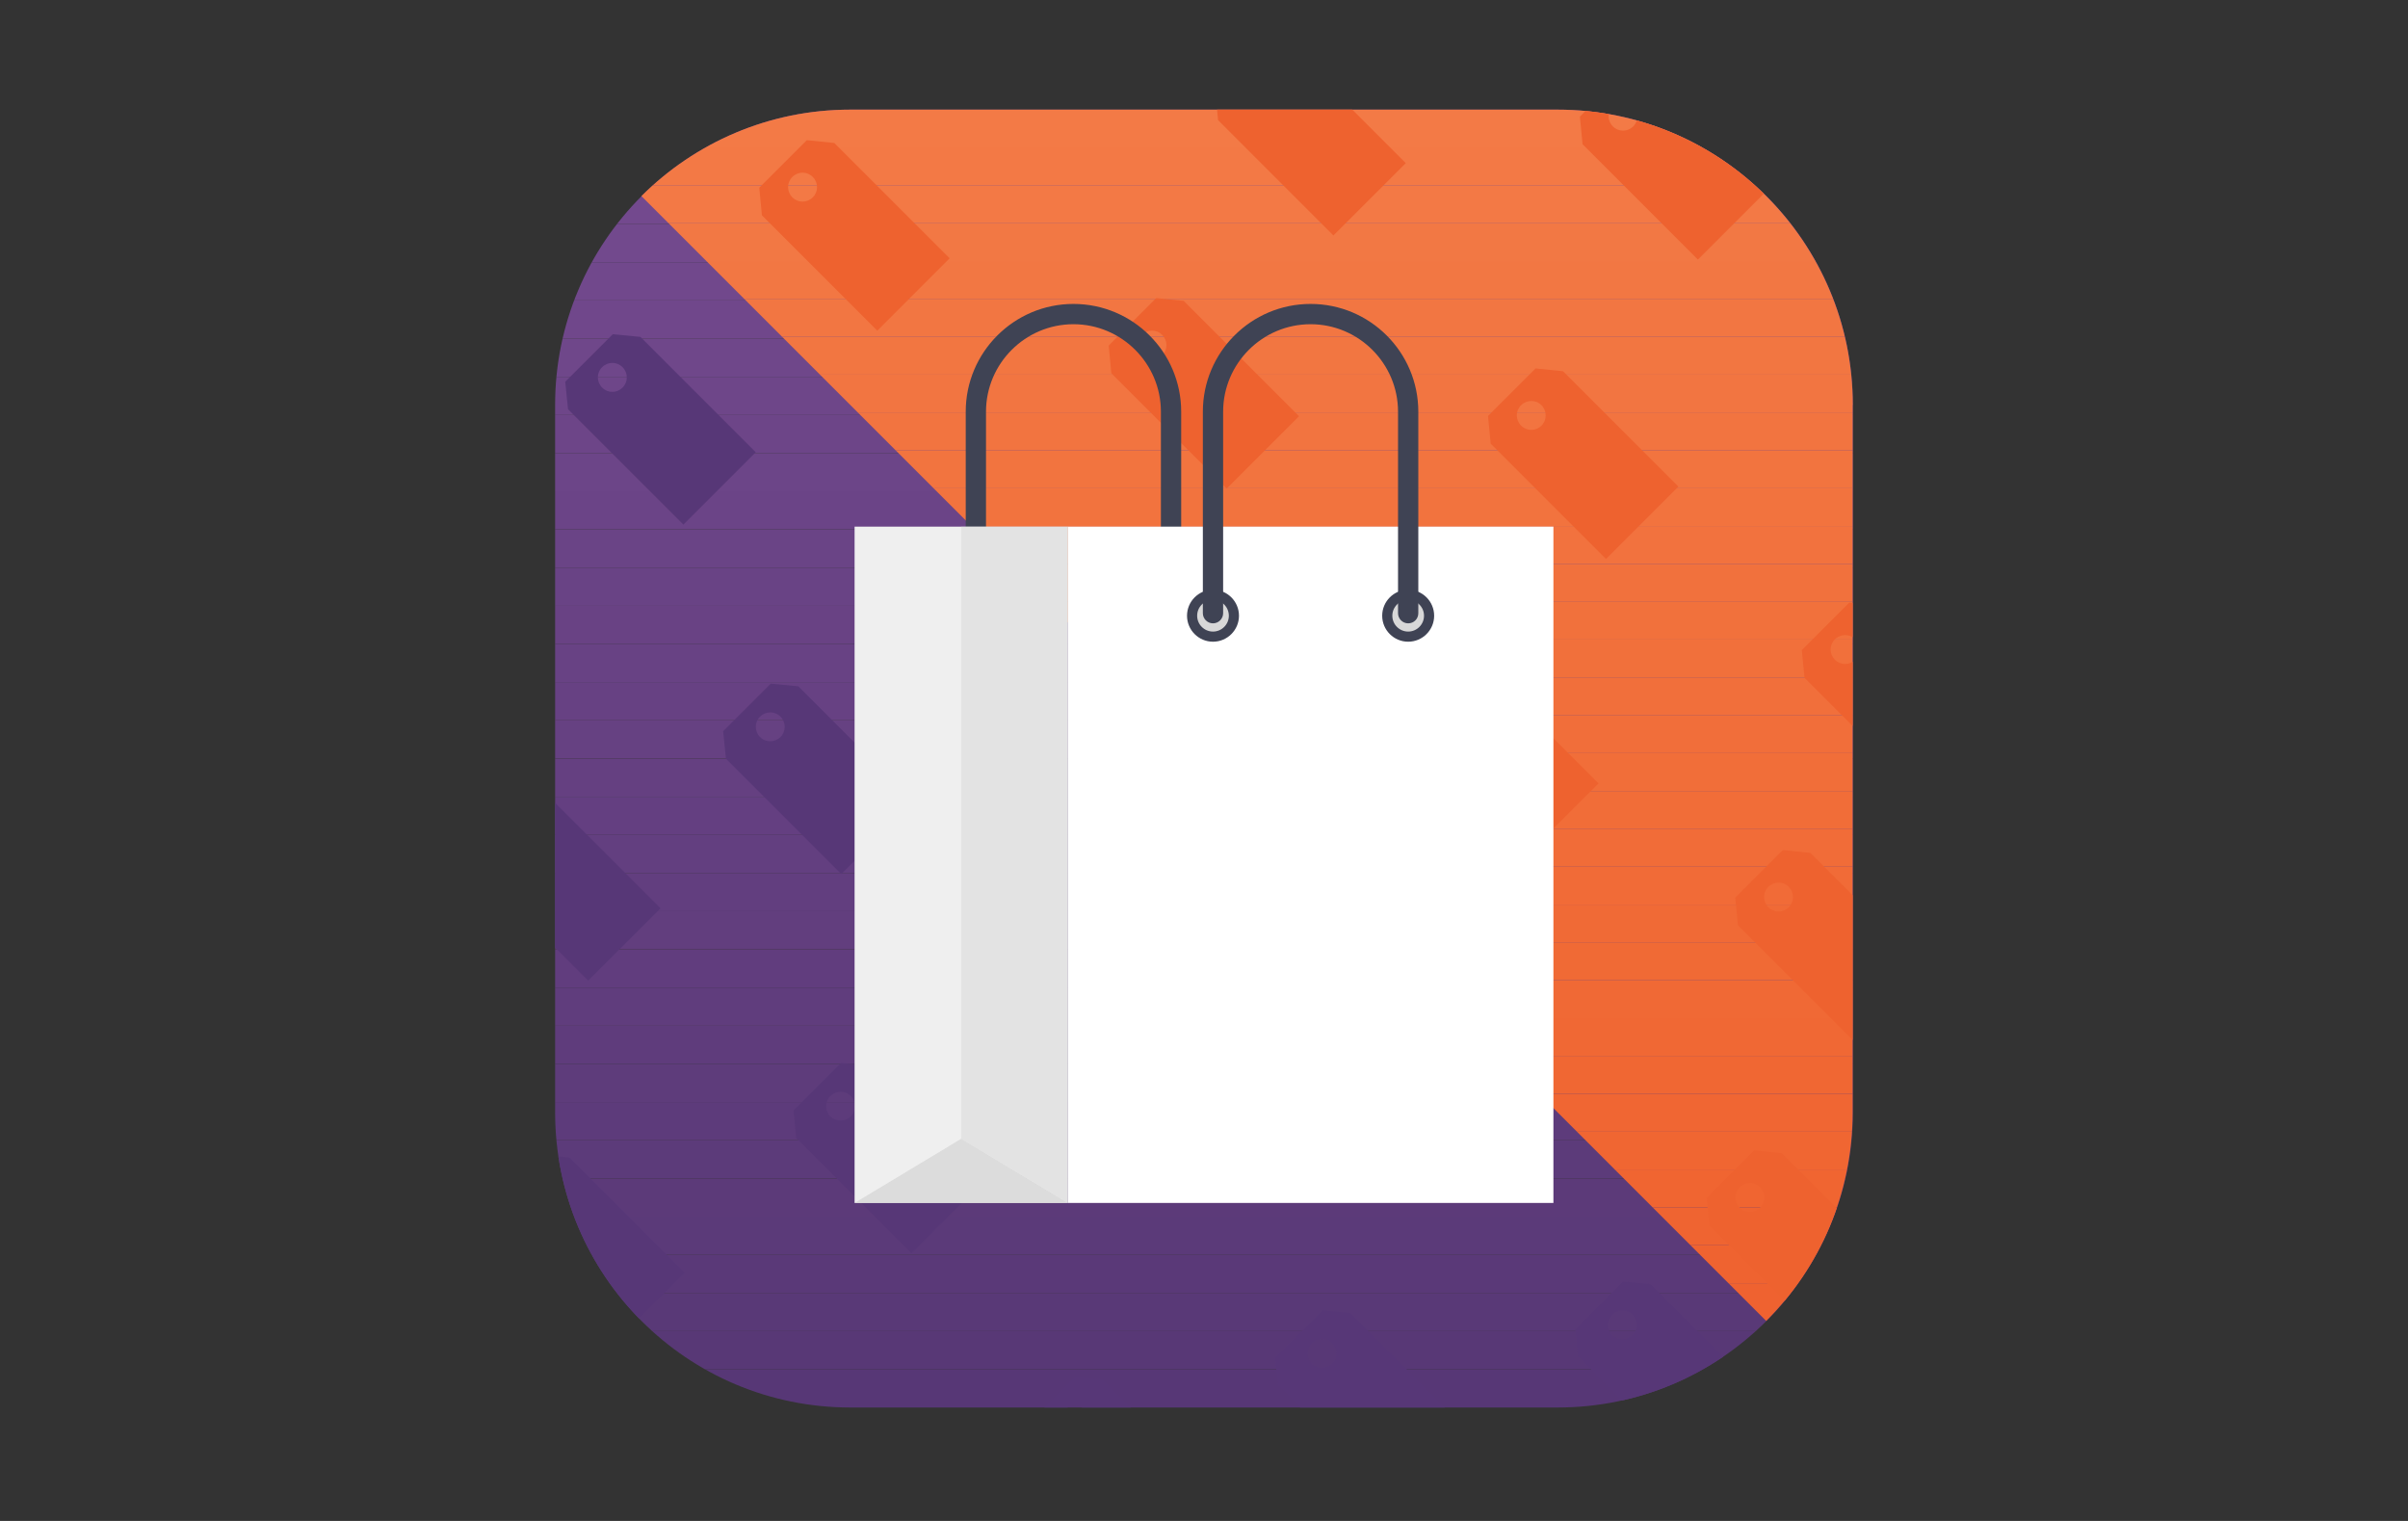 <?xml version="1.0" encoding="utf-8"?>
<!-- Generator: Adobe Illustrator 19.0.0, SVG Export Plug-In . SVG Version: 6.00 Build 0)  -->
<svg version="1.1" id="Layer_1" xmlns="http://www.w3.org/2000/svg" xmlns:xlink="http://www.w3.org/1999/xlink" x="0px" y="0px"
	 viewBox="0 0 1900 1200" style="enable-background:new 0 0 1900 1200;" xml:space="preserve">
<rect x="0" y="0" width="1900" height="1200" fill="#333333" stroke="none"/>
<style type="text/css">
	.st0{clip-path:url(#XMLID_161_);fill:#573776;}
	.st1{clip-path:url(#XMLID_161_);fill:#583876;}
	.st2{clip-path:url(#XMLID_161_);fill:#593977;}
	.st3{clip-path:url(#XMLID_161_);fill:#5A3978;}
	.st4{clip-path:url(#XMLID_161_);fill:#5B3A79;}
	.st5{clip-path:url(#XMLID_161_);fill:#5C3A79;}
	.st6{clip-path:url(#XMLID_161_);fill:#5C3B7A;}
	.st7{clip-path:url(#XMLID_161_);fill:#5D3B7B;}
	.st8{clip-path:url(#XMLID_161_);fill:#5E3C7B;}
	.st9{clip-path:url(#XMLID_161_);fill:#5F3C7C;}
	.st10{clip-path:url(#XMLID_161_);fill:#603D7D;}
	.st11{clip-path:url(#XMLID_161_);fill:#613D7E;}
	.st12{clip-path:url(#XMLID_161_);fill:#623E7E;}
	.st13{clip-path:url(#XMLID_161_);fill:#623E7F;}
	.st14{clip-path:url(#XMLID_161_);fill:#633F80;}
	.st15{clip-path:url(#XMLID_161_);fill:#643F81;}
	.st16{clip-path:url(#XMLID_161_);fill:#654081;}
	.st17{clip-path:url(#XMLID_161_);fill:#664182;}
	.st18{clip-path:url(#XMLID_161_);fill:#674183;}
	.st19{clip-path:url(#XMLID_161_);fill:#684284;}
	.st20{clip-path:url(#XMLID_161_);fill:#694284;}
	.st21{clip-path:url(#XMLID_161_);fill:#694385;}
	.st22{clip-path:url(#XMLID_161_);fill:#6A4486;}
	.st23{clip-path:url(#XMLID_161_);fill:#6B4487;}
	.st24{clip-path:url(#XMLID_161_);fill:#6C4588;}
	.st25{clip-path:url(#XMLID_161_);fill:#6D4588;}
	.st26{clip-path:url(#XMLID_161_);fill:#6E4689;}
	.st27{clip-path:url(#XMLID_161_);fill:#6F478A;}
	.st28{clip-path:url(#XMLID_161_);fill:#70478B;}
	.st29{clip-path:url(#XMLID_161_);fill:#71488C;}
	.st30{clip-path:url(#XMLID_161_);fill:#72498D;}
	.st31{clip-path:url(#XMLID_161_);fill:#73498E;}
	.st32{clip-path:url(#XMLID_161_);fill:#744A8F;}
	.st33{clip-path:url(#XMLID_161_);fill:#754B90;}
	.st34{clip-path:url(#XMLID_162_);fill:#EF6230;}
	.st35{clip-path:url(#XMLID_162_);fill:#EF6330;}
	.st36{clip-path:url(#XMLID_162_);fill:#EF6431;}
	.st37{clip-path:url(#XMLID_162_);fill:#F06531;}
	.st38{clip-path:url(#XMLID_162_);fill:#F06632;}
	.st39{clip-path:url(#XMLID_162_);fill:#F06633;}
	.st40{clip-path:url(#XMLID_162_);fill:#F06733;}
	.st41{clip-path:url(#XMLID_162_);fill:#F06834;}
	.st42{clip-path:url(#XMLID_162_);fill:#F06935;}
	.st43{clip-path:url(#XMLID_162_);fill:#F06A35;}
	.st44{clip-path:url(#XMLID_162_);fill:#F06A36;}
	.st45{clip-path:url(#XMLID_162_);fill:#F16B37;}
	.st46{clip-path:url(#XMLID_162_);fill:#F16C38;}
	.st47{clip-path:url(#XMLID_162_);fill:#F16D38;}
	.st48{clip-path:url(#XMLID_162_);fill:#F16E39;}
	.st49{clip-path:url(#XMLID_162_);fill:#F16E3A;}
	.st50{clip-path:url(#XMLID_162_);fill:#F16F3B;}
	.st51{clip-path:url(#XMLID_162_);fill:#F1703B;}
	.st52{clip-path:url(#XMLID_162_);fill:#F1713C;}
	.st53{clip-path:url(#XMLID_162_);fill:#F1713D;}
	.st54{clip-path:url(#XMLID_162_);fill:#F2723E;}
	.st55{clip-path:url(#XMLID_162_);fill:#F2733E;}
	.st56{clip-path:url(#XMLID_162_);fill:#F2743F;}
	.st57{clip-path:url(#XMLID_162_);fill:#F27440;}
	.st58{clip-path:url(#XMLID_162_);fill:#F27541;}
	.st59{clip-path:url(#XMLID_162_);fill:#F27641;}
	.st60{clip-path:url(#XMLID_162_);fill:#F27642;}
	.st61{clip-path:url(#XMLID_162_);fill:#F27743;}
	.st62{clip-path:url(#XMLID_162_);fill:#F27844;}
	.st63{clip-path:url(#XMLID_162_);fill:#F37945;}
	.st64{clip-path:url(#XMLID_162_);fill:#F37A46;}
	.st65{clip-path:url(#SVGID_2_);}
	.st66{fill:#EE622F;}
	.st67{clip-path:url(#SVGID_4_);}
	.st68{fill:#573777;}
	.st69{fill:#3F4354;}
	.st70{fill:#FFFFFF;}
	.st71{fill:#EFEFEF;}
	.st72{opacity:0.85;}
	.st73{fill:#D8D8D8;}
	.st74{opacity:0.5;}
</style>
<g id="XMLID_6_">
	<g id="XMLID_42_">
		<g id="XMLID_69_">
			<defs>
				<path id="XMLID_112_" d="M1229,1110.5H671c-128.7,0-233-104.3-233-233v-558c0-128.7,104.3-233,233-233h558
					c128.7,0,233,104.3,233,233v558C1462,1006.1,1357.7,1110.5,1229,1110.5z"/>
			</defs>
			<clipPath id="XMLID_161_">
				<use xlink:href="#XMLID_112_"  style="overflow:visible;"/>
			</clipPath>
			<polygon id="XMLID_113_" class="st0" points="438,1110.5 671,1110.5 438,1110.5 			"/>
			<polygon id="XMLID_114_" class="st0" points="438,1080.3 1462,1080.3 1462,1110.5 671,1110.5 438,1110.5 			"/>
			<rect id="XMLID_115_" x="438" y="1050.2" class="st1" width="1024" height="30.1"/>
			<rect id="XMLID_116_" x="438" y="1020.1" class="st2" width="1024" height="30.1"/>
			<rect id="XMLID_121_" x="438" y="990" class="st3" width="1024" height="30.1"/>
			<rect id="XMLID_122_" x="438" y="959.9" class="st4" width="1024" height="30.1"/>
			<rect id="XMLID_124_" x="438" y="929.8" class="st5" width="1024" height="30.1"/>
			<rect id="XMLID_125_" x="438" y="899.6" class="st6" width="1024" height="30.1"/>
			<rect id="XMLID_127_" x="438" y="869.5" class="st7" width="1024" height="30.1"/>
			<rect id="XMLID_128_" x="438" y="839.4" class="st8" width="1024" height="30.1"/>
			<rect id="XMLID_130_" x="438" y="809.3" class="st9" width="1024" height="30.1"/>
			<rect id="XMLID_131_" x="438" y="779.2" class="st10" width="1024" height="30.1"/>
			<rect id="XMLID_133_" x="438" y="749.1" class="st11" width="1024" height="30.1"/>
			<rect id="XMLID_134_" x="438" y="718.9" class="st12" width="1024" height="30.1"/>
			<rect id="XMLID_135_" x="438" y="688.8" class="st13" width="1024" height="30.1"/>
			<rect id="XMLID_137_" x="438" y="658.7" class="st14" width="1024" height="30.1"/>
			<rect id="XMLID_138_" x="438" y="628.6" class="st15" width="1024" height="30.1"/>
			<rect id="XMLID_140_" x="438" y="598.5" class="st16" width="1024" height="30.1"/>
			<rect id="XMLID_141_" x="438" y="568.3" class="st17" width="1024" height="30.1"/>
			<rect id="XMLID_143_" x="438" y="538.2" class="st18" width="1024" height="30.1"/>
			<rect id="XMLID_144_" x="438" y="508.1" class="st19" width="1024" height="30.1"/>
			<rect id="XMLID_146_" x="438" y="478" class="st20" width="1024" height="30.1"/>
			<rect id="XMLID_147_" x="438" y="447.9" class="st21" width="1024" height="30.1"/>
			<rect id="XMLID_148_" x="438" y="417.8" class="st22" width="1024" height="30.1"/>
			<rect id="XMLID_149_" x="438" y="387.6" class="st23" width="1024" height="30.1"/>
			<rect id="XMLID_150_" x="438" y="357.5" class="st24" width="1024" height="30.1"/>
			<rect id="XMLID_151_" x="438" y="327.4" class="st25" width="1024" height="30.1"/>
			<rect id="XMLID_152_" x="438" y="297.3" class="st26" width="1024" height="30.1"/>
			<rect id="XMLID_153_" x="438" y="267.2" class="st27" width="1024" height="30.1"/>
			<rect id="XMLID_154_" x="438" y="237.1" class="st28" width="1024" height="30.1"/>
			<rect id="XMLID_155_" x="438" y="206.9" class="st29" width="1024" height="30.1"/>
			<rect id="XMLID_156_" x="438" y="176.8" class="st30" width="1024" height="30.1"/>
			<rect id="XMLID_157_" x="438" y="146.7" class="st31" width="1024" height="30.1"/>
			<rect id="XMLID_158_" x="438" y="116.6" class="st32" width="1024" height="30.1"/>
			<polygon id="XMLID_159_" class="st33" points="1229,86.5 1462,86.5 1462,116.6 438,116.6 438,86.5 			"/>
			<polygon id="XMLID_160_" class="st33" points="1462,86.5 1229,86.5 1462,86.5 			"/>
		</g>
	</g>
</g>
<g id="XMLID_18_">
	<g id="XMLID_70_">
		<defs>
			<path id="XMLID_72_" d="M1461.9,319.5c0-128.7-104.3-233-233-233h-558c-64.3,0-122.6,26.1-164.8,68.2l887.5,887.5
				c42.2-42.2,68.2-100.4,68.2-164.8V319.5z"/>
		</defs>
		<clipPath id="XMLID_162_">
			<use xlink:href="#XMLID_72_"  style="overflow:visible;"/>
		</clipPath>
		<polygon id="XMLID_73_" class="st34" points="506.1,1042.2 1393.5,1042.2 506.1,1042.2 		"/>
		<polygon id="XMLID_74_" class="st34" points="506.1,1012.4 1461.9,1012.4 1461.9,1042.2 1393.6,1042.2 506.1,1042.2 		"/>
		<rect id="XMLID_75_" x="506.1" y="982.5" class="st35" width="955.8" height="29.9"/>
		<rect id="XMLID_76_" x="506.1" y="952.6" class="st36" width="955.8" height="29.9"/>
		<rect id="XMLID_77_" x="506.1" y="922.7" class="st37" width="955.8" height="29.9"/>
		<rect id="XMLID_79_" x="506.1" y="892.9" class="st38" width="955.8" height="29.9"/>
		<rect id="XMLID_80_" x="506.1" y="863" class="st39" width="955.8" height="29.9"/>
		<rect id="XMLID_81_" x="506.1" y="833.1" class="st40" width="955.8" height="29.9"/>
		<rect id="XMLID_82_" x="506.1" y="803.3" class="st41" width="955.8" height="29.9"/>
		<rect id="XMLID_83_" x="506.1" y="773.4" class="st42" width="955.8" height="29.9"/>
		<rect id="XMLID_84_" x="506.1" y="743.5" class="st43" width="955.8" height="29.9"/>
		<rect id="XMLID_85_" x="506.1" y="713.7" class="st44" width="955.8" height="29.9"/>
		<rect id="XMLID_86_" x="506.1" y="683.8" class="st45" width="955.8" height="29.9"/>
		<rect id="XMLID_87_" x="506.1" y="653.9" class="st46" width="955.8" height="29.9"/>
		<rect id="XMLID_89_" x="506.1" y="624.1" class="st47" width="955.8" height="29.9"/>
		<rect id="XMLID_90_" x="506.1" y="594.2" class="st48" width="955.8" height="29.9"/>
		<rect id="XMLID_91_" x="506.1" y="564.3" class="st49" width="955.8" height="29.9"/>
		<rect id="XMLID_92_" x="506.1" y="534.5" class="st50" width="955.8" height="29.9"/>
		<rect id="XMLID_93_" x="506.1" y="504.6" class="st51" width="955.8" height="29.9"/>
		<rect id="XMLID_94_" x="506.1" y="474.7" class="st52" width="955.8" height="29.9"/>
		<rect id="XMLID_96_" x="506.1" y="444.9" class="st53" width="955.8" height="29.9"/>
		<rect id="XMLID_97_" x="506.1" y="415" class="st54" width="955.8" height="29.9"/>
		<rect id="XMLID_98_" x="506.1" y="385.1" class="st55" width="955.8" height="29.9"/>
		<rect id="XMLID_99_" x="506.1" y="355.3" class="st56" width="955.8" height="29.9"/>
		<rect id="XMLID_100_" x="506.1" y="325.4" class="st57" width="955.8" height="29.9"/>
		<rect id="XMLID_101_" x="506.1" y="295.5" class="st58" width="955.8" height="29.9"/>
		<rect id="XMLID_102_" x="506.1" y="265.7" class="st59" width="955.8" height="29.9"/>
		<rect id="XMLID_104_" x="506.1" y="235.8" class="st60" width="955.8" height="29.9"/>
		<rect id="XMLID_105_" x="506.1" y="205.9" class="st61" width="955.8" height="29.9"/>
		<rect id="XMLID_106_" x="506.1" y="176.1" class="st62" width="955.8" height="29.9"/>
		<rect id="XMLID_107_" x="506.1" y="146.2" class="st63" width="955.8" height="29.9"/>
		<rect id="XMLID_108_" x="506.1" y="116.3" class="st63" width="955.8" height="29.9"/>
		<polygon id="XMLID_109_" class="st64" points="1228.9,86.5 1461.9,86.5 1461.9,116.3 506.1,116.3 506.1,86.5 		"/>
		<polygon id="XMLID_111_" class="st64" points="1461.9,86.5 1228.9,86.5 1461.9,86.5 		"/>
	</g>
</g>
<g id="XMLID_120_">
	<defs>
		<path id="SVGID_1_" d="M1461.9,319.5c0-128.7-104.3-233-233-233h-558c-64.3,0-122.6,26.1-164.8,68.2l887.5,887.5
			c42.2-42.2,68.2-100.4,68.2-164.8V319.5z"/>
	</defs>
	<clipPath id="SVGID_2_">
		<use xlink:href="#SVGID_1_"  style="overflow:visible;"/>
	</clipPath>
	<g id="XMLID_34_" class="st65">
		<g id="XMLID_37_">
			<path class="st66" d="M1384.1,907.6l-37.5,37.5l2.1,21.8l91,91l57.1-57.1l-91-91L1384.1,907.6z M1388.8,952.8
				c-4.5,4.5-11.7,4.5-16.1,0c-4.5-4.5-4.5-11.7,0-16.1s11.7-4.5,16.1,0S1393.2,948.3,1388.8,952.8z"/>
		</g>
		<g id="XMLID_41_">
			<path class="st66" d="M1406.7,670.7l-37.5,37.5l2.1,21.8l91,91l57.1-57.1l-91-91L1406.7,670.7z M1411.4,715.8
				c-4.5,4.5-11.7,4.5-16.1,0c-4.5-4.5-4.5-11.7,0-16.1s11.7-4.5,16.1,0S1415.9,711.3,1411.4,715.8z"/>
		</g>
		<g id="XMLID_58_">
			<path class="st66" d="M1148.6,524.9l-37.5,37.5l2.1,21.8l91,91l57.1-57.1l-91-91L1148.6,524.9z M1153.3,570
				c-4.5,4.5-11.7,4.5-16.1,0c-4.5-4.5-4.5-11.7,0-16.1s11.7-4.5,16.1,0S1157.8,565.5,1153.3,570z"/>
		</g>
		<g id="XMLID_71_">
			<path class="st66" d="M1211.6,290.7l-37.5,37.5l2.1,21.8l91,91l57.1-57.1l-91-91L1211.6,290.7z M1216.3,335.8
				c-4.5,4.5-11.7,4.5-16.1,0c-4.5-4.5-4.5-11.7,0-16.1s11.7-4.5,16.1,0S1220.7,331.4,1216.3,335.8z"/>
		</g>
		<g id="XMLID_78_">
			<path class="st66" d="M912.3,235.2l-37.5,37.5l2.1,21.8l91,91l57.1-57.1l-91-91L912.3,235.2z M917,280.3
				c-4.5,4.5-11.7,4.5-16.1,0c-4.5-4.5-4.5-11.7,0-16.1s11.7-4.5,16.1,0C921.5,268.7,921.5,275.9,917,280.3z"/>
		</g>
		<g id="XMLID_88_">
			<path class="st66" d="M636.6,110.6l-37.5,37.5l2.1,21.8l91,91l57.1-57.1l-91-91L636.6,110.6z M641.3,155.7
				c-4.5,4.5-11.7,4.5-16.1,0c-4.5-4.5-4.5-11.7,0-16.1c4.5-4.5,11.7-4.5,16.1,0C645.8,144.1,645.8,151.3,641.3,155.7z"/>
		</g>
		<g id="XMLID_95_">
			<path class="st66" d="M996.5,35.5L959,73l2.1,21.8l91,91l57.1-57.1l-91-91L996.5,35.5z M1001.2,80.6c-4.5,4.5-11.7,4.5-16.1,0
				c-4.5-4.5-4.5-11.7,0-16.1s11.7-4.5,16.1,0C1005.6,68.9,1005.6,76.2,1001.2,80.6z"/>
		</g>
		<g id="XMLID_103_">
			<path class="st66" d="M1284.1,54.5L1246.6,92l2.1,21.8l91,91l57.1-57.1l-91-91L1284.1,54.5z M1288.7,99.7
				c-4.5,4.5-11.7,4.5-16.1,0c-4.5-4.5-4.5-11.7,0-16.1s11.7-4.5,16.1,0C1293.2,88,1293.2,95.2,1288.7,99.7z"/>
		</g>
		<g id="XMLID_110_">
			<path class="st66" d="M1459.2,475.4l-37.5,37.5l2.1,21.8l91,91l57.1-57.1l-91-91L1459.2,475.4z M1463.9,520.5
				c-4.5,4.5-11.7,4.5-16.1,0c-4.5-4.5-4.5-11.7,0-16.1s11.7-4.5,16.1,0C1468.3,508.8,1468.3,516.1,1463.9,520.5z"/>
		</g>
	</g>
</g>
<g id="XMLID_36_">
	<defs>
		<path id="SVGID_3_" d="M1229,1110.5H671c-128.7,0-233-104.3-233-233v-558c0-128.7,104.3-233,233-233h558
			c128.7,0,233,104.3,233,233v558C1462,1006.1,1357.7,1110.5,1229,1110.5z"/>
	</defs>
	<clipPath id="SVGID_4_">
		<use xlink:href="#SVGID_3_"  style="overflow:visible;"/>
	</clipPath>
	<g id="XMLID_118_" class="st67">
		<g id="XMLID_145_">
			<path class="st68" d="M1245.2,1070.3l91,91l57.1-57.1l-91-91l-21.8-2.1l-37.5,37.5L1245.2,1070.3z M1272.1,1053.3
				c-4.5-4.5-4.5-11.7,0-16.1s11.7-4.5,16.1,0s4.5,11.7,0,16.1S1276.6,1057.7,1272.1,1053.3z"/>
		</g>
		<g id="XMLID_142_">
			<path class="st68" d="M1008.3,1093l91,91l57.1-57.1l-91-91l-21.8-2.1l-37.5,37.5L1008.3,1093z M1035.1,1075.9
				c-4.5-4.5-4.5-11.7,0-16.1c4.5-4.5,11.7-4.5,16.1,0c4.5,4.5,4.5,11.7,0,16.1S1039.6,1080.4,1035.1,1075.9z"/>
		</g>
		<g id="XMLID_139_">
			<path class="st68" d="M862.5,834.9l91,91l57.1-57.1l-91-91l-21.8-2.1l-37.5,37.5L862.5,834.9z M889.4,817.8
				c-4.5-4.5-4.5-11.7,0-16.1s11.7-4.5,16.1,0s4.5,11.7,0,16.1S893.8,822.2,889.4,817.8z"/>
		</g>
		<g id="XMLID_136_">
			<path class="st68" d="M628.3,897.9l91,91l57.1-57.1l-91-91l-21.8-2.1l-37.5,37.5L628.3,897.9z M655.2,880.8
				c-4.5-4.5-4.5-11.7,0-16.1s11.7-4.5,16.1,0c4.5,4.5,4.5,11.7,0,16.1S659.7,885.2,655.2,880.8z"/>
		</g>
		<g id="XMLID_132_">
			<path class="st68" d="M572.8,598.6l91,91l57.1-57.1l-91-91l-21.8-2.1l-37.5,37.5L572.8,598.6z M599.7,581.5
				c-4.5-4.5-4.5-11.7,0-16.1s11.7-4.5,16.1,0c4.5,4.5,4.5,11.7,0,16.1S604.2,586,599.7,581.5z"/>
		</g>
		<g id="XMLID_129_">
			<path class="st68" d="M448.2,322.9l91,91l57.1-57.1l-91-91l-21.8-2.1l-37.5,37.5L448.2,322.9z M475.1,305.8
				c-4.5-4.5-4.5-11.7,0-16.1c4.5-4.5,11.7-4.5,16.1,0c4.5,4.5,4.5,11.7,0,16.1C486.8,310.3,479.6,310.3,475.1,305.8z"/>
		</g>
		<g id="XMLID_126_">
			<path class="st68" d="M373.1,682.7l91,91l57.1-57.1l-91-91l-21.8-2.1L371,661L373.1,682.7z M400,665.7c-4.5-4.5-4.5-11.7,0-16.1
				s11.7-4.5,16.1,0c4.5,4.5,4.5,11.7,0,16.1S404.4,670.1,400,665.7z"/>
		</g>
		<g id="XMLID_123_">
			<path class="st68" d="M392.1,970.3l91,91l57.1-57.1l-91-91l-21.8-2.1l-37.5,37.5L392.1,970.3z M419,953.2
				c-4.5-4.5-4.5-11.7,0-16.1c4.5-4.5,11.7-4.5,16.1,0c4.5,4.5,4.5,11.7,0,16.1S423.5,957.7,419,953.2z"/>
		</g>
		<g id="XMLID_119_">
			<path class="st68" d="M813,1145.5l91,91l57.1-57.1l-91-91l-21.8-2.1l-37.5,37.5L813,1145.5z M839.9,1128.4
				c-4.5-4.5-4.5-11.7,0-16.1c4.5-4.5,11.7-4.5,16.1,0c4.5,4.5,4.5,11.7,0,16.1C851.6,1132.8,844.3,1132.8,839.9,1128.4z"/>
		</g>
	</g>
</g>
<g id="XMLID_16_">
	<g id="XMLID_33_">
		<path id="XMLID_67_" class="st69" d="M924,491.8c-4.4,0-8-3.6-8-8v-159c0-38-31-69-69-69s-69,31-69,69v159c0,4.4-3.6,8-8,8
			s-8-3.6-8-8v-159c0-46.9,38.1-85,85-85s85,38.1,85,85v159C932,488.3,928.4,491.8,924,491.8z"/>
	</g>
	<g id="XMLID_19_">
		<rect x="842.6" y="415.5" class="st70" width="383.1" height="533.6"/>
	</g>
	<g id="XMLID_23_">
		<rect x="674.3" y="415.5" class="st71" width="168.3" height="533.6"/>
	</g>
	<g id="XMLID_24_" class="st72">
		<polygon id="XMLID_65_" class="st73" points="674.3,949.1 758.4,898.5 842.6,949.1 		"/>
	</g>
	<g id="XMLID_27_" class="st74">
		<polygon id="XMLID_64_" class="st73" points="758.4,898.5 758.4,415.5 842.6,415.5 842.6,949.1 		"/>
	</g>
	<g id="XMLID_30_">
		<g id="XMLID_31_">
			<circle id="XMLID_60_" class="st73" cx="957.1" cy="485.8" r="16.5"/>
			<path id="XMLID_61_" class="st69" d="M957.1,506.3c-11.3,0-20.5-9.2-20.5-20.5s9.2-20.5,20.5-20.5c11.3,0,20.5,9.2,20.5,20.5
				S968.4,506.3,957.1,506.3z M957.1,473.3c-6.9,0-12.5,5.6-12.5,12.5s5.6,12.5,12.5,12.5s12.5-5.6,12.5-12.5S964,473.3,957.1,473.3
				z"/>
		</g>
		<g id="XMLID_32_">
			<circle id="XMLID_1_" class="st73" cx="1111.1" cy="485.8" r="16.5"/>
			<path id="XMLID_40_" class="st69" d="M1111.1,506.3c-11.3,0-20.5-9.2-20.5-20.5s9.2-20.5,20.5-20.5s20.5,9.2,20.5,20.5
				S1122.4,506.3,1111.1,506.3z M1111.1,473.3c-6.9,0-12.5,5.6-12.5,12.5s5.6,12.5,12.5,12.5s12.5-5.6,12.5-12.5
				S1118,473.3,1111.1,473.3z"/>
		</g>
	</g>
	<g id="XMLID_35_">
		<path id="XMLID_9_" class="st69" d="M1111.1,491.8c-4.4,0-8-3.6-8-8v-159c0-38-31-69-69-69s-69,31-69,69v159c0,4.4-3.6,8-8,8
			s-8-3.6-8-8v-159c0-46.9,38.1-85,85-85s85,38.1,85,85v159C1119.1,488.3,1115.6,491.8,1111.1,491.8z"/>
	</g>
</g>
</svg>
